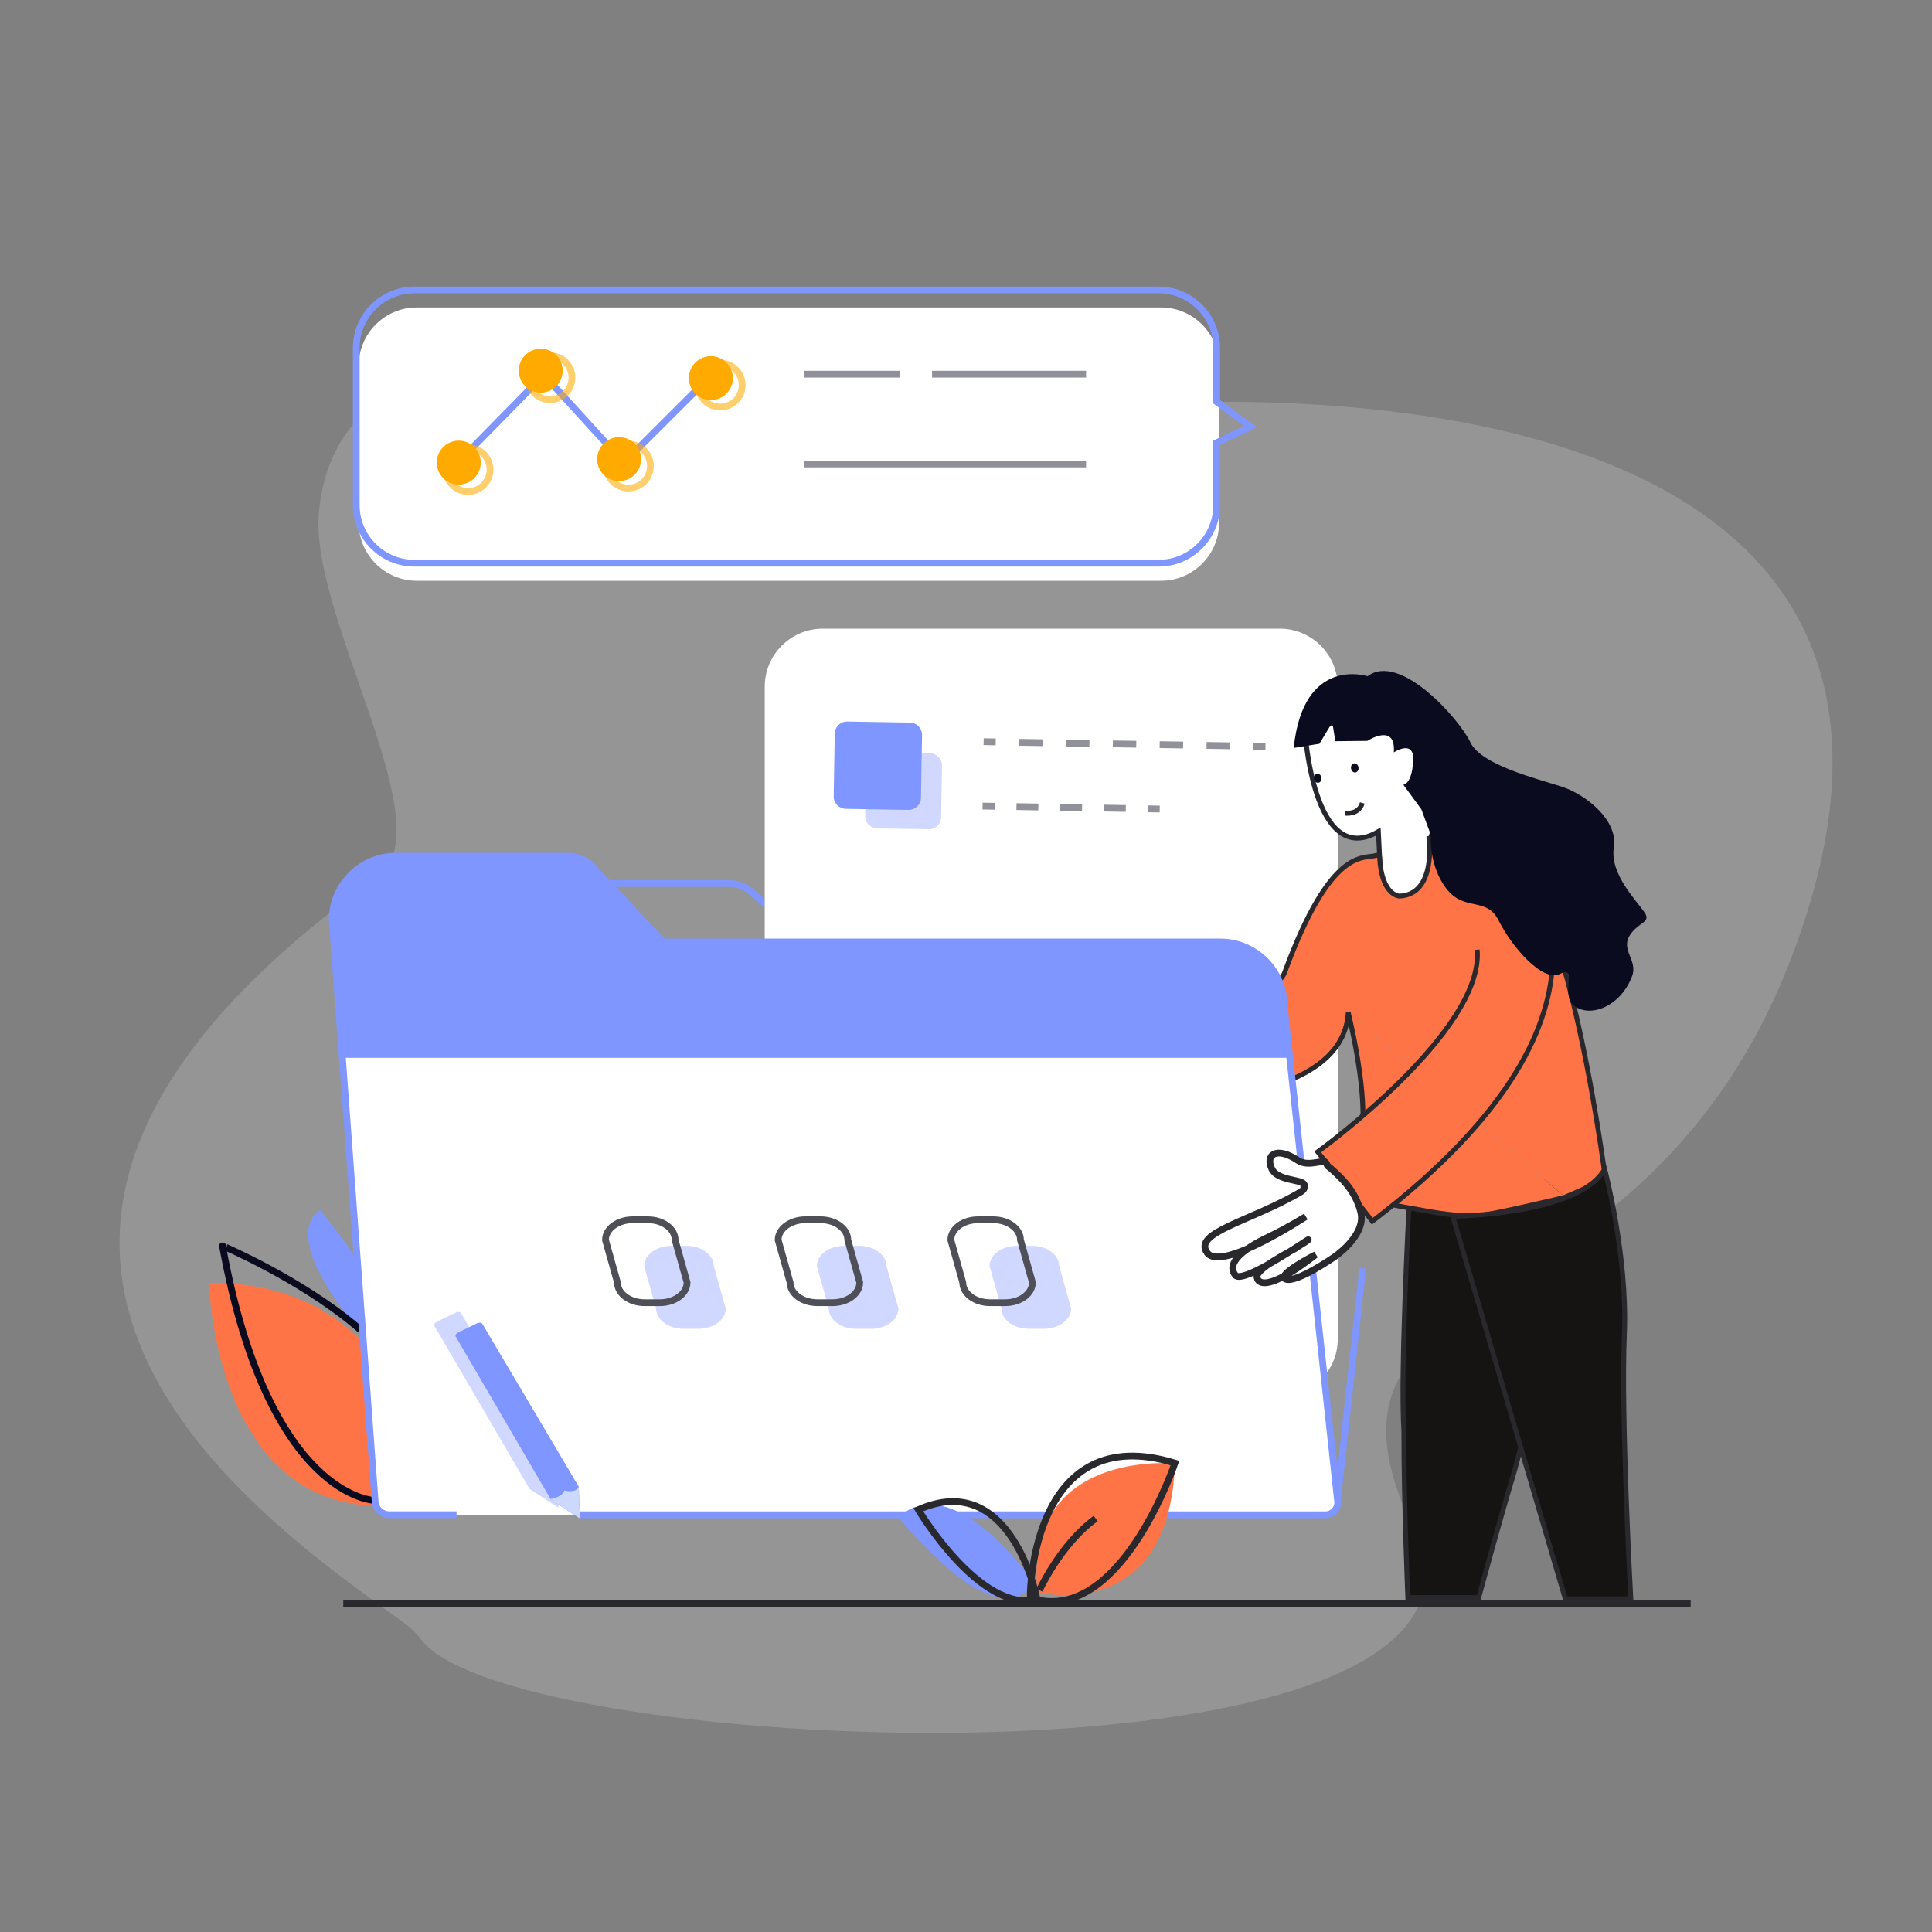 <?xml version="1.0" encoding="utf-8"?>
<!-- Generator: Adobe Illustrator 23.0.2, SVG Export Plug-In . SVG Version: 6.00 Build 0)  -->
<svg version="1.1" xmlns="http://www.w3.org/2000/svg" xmlns:xlink="http://www.w3.org/1999/xlink" x="0px" y="0px"
	 viewBox="0 0 400 400" style="enable-background:new 0 0 400 400;" xml:space="preserve">
<rect x="0" y="0" width="400" height="400" fill="#808080" stroke="none"/>
<style type="text/css">
	.st0{display:none;}
	.st1{display:inline;opacity:0.23;fill:#DADADA;}
	.st2{display:inline;fill:#FFFFFF;}
	.st3{display:inline;}
	.st4{opacity:0.37;fill:#7F95FF;}
	.st5{fill:none;stroke:#4E4F57;stroke-width:1.4;stroke-miterlimit:10;}
	.st6{opacity:0.45;}
	.st7{fill:none;stroke:#0A0B1F;stroke-miterlimit:10;}
	.st8{fill:none;stroke:#0A0B1F;stroke-miterlimit:10;stroke-dasharray:5.25,5.25;}
	.st9{fill:none;stroke:#7F95FF;stroke-width:1.4;stroke-miterlimit:10;}
	.st10{fill:#7F95FF;}
	.st11{fill:#FFAA00;}
	.st12{fill:#FFFFFF;}
	.st13{display:inline;fill:none;stroke:#0A0B1F;stroke-width:1.4;stroke-miterlimit:10;}
	.st14{display:inline;opacity:0.41;}
	.st15{fill:none;stroke:#0A0B1F;stroke-width:1.4;stroke-miterlimit:10;}
	.st16{fill:none;stroke:#0A0B1F;stroke-width:1.4;stroke-miterlimit:10;stroke-dasharray:3.047,3.047;}
	.st17{fill:#FF7447;stroke:#28282D;stroke-miterlimit:10;}
	.st18{fill:none;stroke:#FFFFFF;stroke-width:1.4;stroke-miterlimit:10;}
	.st19{fill:#010048;}
	.st20{fill:#0A0B1F;}
	.st21{display:none;fill:none;stroke:#010048;stroke-width:1.4;stroke-miterlimit:10;}
	.st22{fill:#FFFFFF;stroke:#28282D;stroke-miterlimit:10;}
	.st23{opacity:0.39;}
	.st24{fill:none;stroke:#0A0B1F;stroke-width:1.4;stroke-miterlimit:10;stroke-dasharray:4.992,4.992;}
	.st25{fill:none;stroke:#0A0B1F;stroke-width:1.4;stroke-miterlimit:10;stroke-dasharray:5.014,5.014;}
	.st26{fill:#FFFFFF;stroke:#28282D;stroke-width:1.4;stroke-miterlimit:10;}
	.st27{fill:#28282D;}
	.st28{fill:#FFFFFF;stroke:#0A0B1F;stroke-width:1.4;stroke-miterlimit:10;}
	.st29{display:inline;fill:none;stroke:#7F95FF;stroke-width:1.4;stroke-miterlimit:10;}
	.st30{display:inline;opacity:0.45;fill:none;stroke:#0A0B1F;stroke-width:1.4;stroke-miterlimit:10;}
	.st31{display:inline;opacity:0.37;fill:#7F95FF;}
	.st32{display:inline;fill:#7F95FF;}
	.st33{display:inline;fill:#0A0B1F;}
	.st34{display:inline;fill:none;stroke:#28282D;stroke-width:1.4;stroke-miterlimit:10;}
	.st35{opacity:0.45;fill:none;stroke:#0A0B1F;stroke-width:1.4;stroke-miterlimit:10;}
	.st36{fill:none;stroke:#0A0B1F;stroke-width:1.4;stroke-miterlimit:10;stroke-dasharray:5.412,5.412;}
	.st37{display:inline;opacity:0.57;fill:none;stroke:#FFAA00;stroke-width:1.4;stroke-miterlimit:10;}
	.st38{display:inline;fill:#FFAA00;}
	.st39{fill:#FF7447;}
	.st40{fill:none;stroke:#28282D;stroke-width:1.4;stroke-miterlimit:10;}
	.st41{display:inline;fill:#161413;stroke:#28282D;stroke-miterlimit:10;}
	.st42{display:inline;fill:none;stroke:#25262E;stroke-miterlimit:10;}
	.st43{display:inline;fill:#FFFFFF;stroke:#28282D;stroke-miterlimit:10;}
	.st44{display:inline;fill:#FF7447;stroke:#28282D;stroke-miterlimit:10;}
	.st45{display:inline;fill:none;stroke:#FFFFFF;stroke-width:1.4;stroke-miterlimit:10;}
	.st46{display:inline;fill:#28282D;}
	.st47{display:inline;fill:#FFFFFF;stroke:#040405;stroke-miterlimit:10;}
	.st48{display:inline;fill:none;stroke:#040405;stroke-miterlimit:10;}
	.st49{opacity:0.23;fill:#DADADA;}
	.st50{fill:none;stroke:#0A0B1F;stroke-width:1.4;stroke-miterlimit:10;stroke-dasharray:4.851,4.851;}
	.st51{display:none;opacity:0.45;fill:none;stroke:#0A0B1F;stroke-width:1.4;stroke-miterlimit:10;}
	.st52{fill:none;stroke:#0A0B1F;stroke-width:1.4;stroke-miterlimit:10;stroke-dasharray:4.527,4.527;}
	.st53{fill:#161413;stroke:#28282D;stroke-miterlimit:10;}
	.st54{fill:#FFFFFF;stroke:#25262E;stroke-miterlimit:10;}
	.st55{fill:none;stroke:#25262E;stroke-miterlimit:10;}
	.st56{display:none;fill:#FFFFFF;stroke:#28282D;stroke-miterlimit:10;}
	.st57{opacity:0.57;fill:none;stroke:#FFAA00;stroke-width:1.4;stroke-miterlimit:10;}
	.st58{fill:#CDD8FF;}
</style>
<g id="图层_1" class="st0">
	<path class="st1" d="M277.67,46.08c-5.92-0.29-11.83,0.67-17.35,2.81C234.8,58.79,142.03,92.78,79,89.73
		C5.31,86.16,3.5,254.62,105.46,253.75c101.96-0.87,85.01,81.54,85.01,81.54s129.43,63.61,172.55-26.48
		C404.64,221.87,373.03,50.79,277.67,46.08z"/>
	<path class="st1" d="M33,299.89c0,0-4.73,25.81,27.57,37.47c0,0,3.76,0.87,1.51-4.27c-2.25-5.15-20.66,0.26-26.53-28.76
		C35.55,304.33,35.28,297.63,33,299.89z"/>
	<path class="st1" d="M44.57,298c0,0-3.26,17.82,19.04,25.88c0,0,2.6,0.6,1.04-2.95c-1.55-3.55-14.26,0.18-18.32-19.86
		C46.33,301.07,46.15,296.44,44.57,298z"/>
	<path class="st2" d="M224.72,188H58.69c-4.22,0-7.68-3.45-7.68-7.68V77.41c0-4.22,3.45-7.68,7.68-7.68h166.03
		c4.22,0,7.68,3.45,7.68,7.68v102.91C232.4,184.55,228.95,188,224.72,188z"/>
	<g class="st3">
		<path class="st4" d="M82.93,136.28h-9.1c-1.39,0-2.53-1.14-2.53-2.53v-9.1c0-1.39,1.14-2.53,2.53-2.53h9.1
			c1.39,0,2.53,1.14,2.53,2.53v9.1C85.46,135.14,84.32,136.28,82.93,136.28z"/>
		<path class="st5" d="M79.11,132.74H67.9c-1.39,0-2.53-1.14-2.53-2.53V119c0-1.39,1.14-2.53,2.53-2.53h11.21
			c1.39,0,2.53,1.14,2.53,2.53v11.21C81.64,131.6,80.5,132.74,79.11,132.74z"/>
		<path class="st4" d="M130.6,136.28h-9.1c-1.39,0-2.53-1.14-2.53-2.53v-9.1c0-1.39,1.14-2.53,2.53-2.53h9.1
			c1.39,0,2.53,1.14,2.53,2.53v9.1C133.13,135.14,131.99,136.28,130.6,136.28z"/>
		<path class="st5" d="M126.78,132.74h-11.21c-1.39,0-2.53-1.14-2.53-2.53V119c0-1.39,1.14-2.53,2.53-2.53h11.21
			c1.39,0,2.53,1.14,2.53,2.53v11.21C129.31,131.6,128.17,132.74,126.78,132.74z"/>
		<g class="st6">
			<g>
				<line class="st7" x1="66.37" y1="152.81" x2="68.87" y2="152.81"/>
				<line class="st8" x1="74.12" y1="152.81" x2="144.99" y2="152.81"/>
				<line class="st7" x1="147.62" y1="152.81" x2="150.12" y2="152.81"/>
			</g>
		</g>
		<path class="st9" d="M163,183H50.18c-5.07,0-9.18-4.11-9.18-9.18v-12.66"/>
		<path class="st9" d="M41,121V57.45c0-0.05,0.07-0.07,0.09-0.02C41.84,59.56,45.35,70,50.18,70h168.65c5.07,0,9.18,4.11,9.18,9.18
			v41.02"/>
		<path class="st10" d="M228,94H41l0-37.55c0-0.05,0.07-0.07,0.09-0.02C41.84,58.56,45.35,69,50.18,69h168.65
			c5.07,0,9.18,4.11,9.18,9.18V94z"/>
		<circle class="st11" cx="209.5" cy="79.5" r="4.5"/>
		<circle class="st12" cx="189.5" cy="79.5" r="4.5"/>
		<circle class="st12" cx="167.5" cy="79.5" r="4.5"/>
	</g>
	<path class="st13" d="M347.71,119.4l-4.46-16.31c-0.11-0.43-0.67-0.52-0.91-0.15l-4.35,5.93l-6.49,3.45
		c-0.4,0.18-0.39,0.76,0.02,0.93l15.5,6.75C347.41,120.16,347.81,119.81,347.71,119.4z"/>
	<line class="st13" x1="347.61" y1="119.98" x2="338.19" y2="109.1"/>
	<g class="st14">
		<g>
			<path class="st15" d="M336.99,107.47c0,0-0.34-0.44-0.97-1.14"/>
			<path class="st16" d="M333.84,104.21c-4.47-3.95-13.35-9.48-24.47-4.52c-10.65,4.75-16.96,2.83-20.03,0.96"/>
			<path class="st15" d="M288.09,99.77c-0.73-0.6-1.07-1.05-1.07-1.05"/>
		</g>
	</g>
	<g class="st3">
		<path class="st17" d="M247.81,189.39c0,0-43.54,7.46-47.62,19.88l13.31-35.67c0,0-2.48-4.26-2.31-6.74s-7.27-5.32-8.52-5.32
			c-1.24,0-13.49-0.53-15.97-16.15c0,0-23.78,30.34-21.65,72.75s50.92,24.31,50.92,24.31l2.79-16.19l-10.91,92.36h92.36
			l-11.18-91.16l8.25,57.89c0,0,15.3,26.08,34.33,6.25c0,0,12.11-8.38,1.06-46.18l-5.34-17.87c-1.35-4.51-3.91-8.55-7.43-11.68
			c-9.57-8.5-29.84-24.85-45.54-26.03l-13.73,20.56L247.81,189.39z"/>
		<line class="st15" x1="159.8" y1="318.61" x2="352.23" y2="318.61"/>
		<line class="st18" x1="260.43" y1="212.03" x2="260.43" y2="252.88"/>
		<path class="st19" d="M243.48,160.73c0,0,5.22,1.6,6.1-9.23c0,0,10.28,0.66,17.92-2.95l0.89-3.26l-13.84-2.48l-5.32,3.35
			L243.48,160.73z"/>
		<path class="st20" d="M242.97,163.21c0,0-6.08-17.39,1.64-20.76c6.54-2.86,30.08-17.57,30.34,0c0,0,7.98,5.06,4.52,12.78
			c0,0,0.71,5.32-2.75,7.98c0,0,0.09-14.95-9.23-14.66C258.18,148.84,251.76,149.37,242.97,163.21z"/>
		<path class="st15" d="M277.14,165.14c0,0,2.69-1.26,3.8,1.53c1.11,2.79-1.97,4.9-4.22,5.21"/>
		<path class="st21" d="M295.14,150.14c0,0,2.69-1.26,3.8,1.53c1.11,2.79-1.97,4.9-4.22,5.21"/>
		<path class="st15" d="M243.14,165c0,0-3-1.03-3.98,1.85c-0.98,2.88,2.52,4.72,4.97,4.84"/>
		<path class="st22" d="M243.48,163.21c0,0-0.37,24.62,11.86,26.17c3.53,0.45,12.05,0.98,15.61-1.31c2.63-1.68,5.23-3.57,6.39-27.7
			S243.83,146.71,243.48,163.21"/>
		<g class="st23">
			<rect x="220.54" y="148.55" class="st12" width="89.86" height="70.18"/>
		</g>
		<g>
			<g>
				<polyline class="st15" points="310.4,216.23 310.4,218.73 307.9,218.73 				"/>
				<line class="st24" x1="302.91" y1="218.73" x2="225.53" y2="218.73"/>
				<polyline class="st15" points="223.04,218.73 220.54,218.73 220.54,216.23 				"/>
				<line class="st25" x1="220.54" y1="211.22" x2="220.54" y2="153.56"/>
				<polyline class="st15" points="220.54,151.05 220.54,148.55 223.04,148.55 				"/>
				<line class="st24" x1="228.03" y1="148.55" x2="305.4" y2="148.55"/>
				<polyline class="st15" points="307.9,148.55 310.4,148.55 310.4,151.05 				"/>
				<line class="st25" x1="310.4" y1="156.06" x2="310.4" y2="213.72"/>
			</g>
		</g>
		<path class="st26" d="M322.8,234.73c0,0-4.49,7.57-20.01,7.4c-0.89-0.01-1.67-0.69-2.11-1.47c-0.77-1.35-0.36-2.89,0.6-3.23
			c4.39-1.57,3.14-0.82,4.4-1.69s-9.87,3.47-12.45-0.18c-2.62-3.7,2.38-5.17,3.46-5.33c1.46-0.21,2.53-0.62,11.18-0.84
			c0,0-25.26,3.75-30.1-2.32c-4.19-5.26,3.68-5.8,5.95-6.12c0.34-0.05,0.67-0.06,1.01-0.04c2.74,0.18,21.24-0.16,24.72-1.12
			c0,0,1.82-0.35,1.44-1.79c-0.38-1.44-1.83-10.7,3.8-16.35c4.08-4.1,7.91,2.96,6.06,7.03c-0.84,1.84-1.2,4.1-1.35,5.64
			c-0.1,1.04,0.05,2.07,0.48,3.02C321.5,221.05,327.01,230.11,322.8,234.73z"/>
		<path class="st27" d="M185.88,146.58c0,0,3.88,14.14,15.62,16.94c11.75,2.8,12.09,9.63,12.09,9.63s5.59-4.11-10.68-22.39
			C189.47,135.67,185.88,146.58,185.88,146.58z"/>
		<path class="st26" d="M212.01,163.5c0,0,4.88-1.61,8.98,4.01c4.11,5.62,7.21,5.14,8.72,1.06c1.52-4.08-0.58-9.57-12.61-14.28
			c0,0-0.34-1.34,3.89-2.01c4.24-0.67,22.02-6.61,22.42-9.91c0,0,2.77-4.39-2.16-7.25c-0.39-0.22-0.84-0.32-1.28-0.32
			c-0.69,0-1.7,0.06-2.19,0.38c-0.78,0.51-16.78,9.74-22.8,10.98c0,0,10.14-3.32,12.99-6.2c2.84-2.88-0.79-5.57-3.49-5.99
			s-9.69,5.41-9.69,5.41l5.27-4.09c0,0,0.44-5.45-7.97-2.46c-8.41,2.99-10.53,6.31-13.39,8.44c-2.96,2.21-8.32,8.92-4.75,14.31
			c4.15,6.27,7.96,7,7.96,7C204.51,162.56,211.01,163.68,212.01,163.5z"/>
		<path class="st15" d="M260.43,162.67c0,0,1.22,8.45-0.86,10.7c-0.13,0.14-0.16,0.34-0.05,0.49c0.38,0.55,1.39,1.66,3.02,1.05"/>
		<path class="st15" d="M259.45,180.09c0,0,2.35,3.22,7.53-1.15"/>
		<path class="st20" d="M252.66,166.46L252.66,166.46c-0.68,0-1.24-0.56-1.24-1.24l0,0c0-0.68,0.56-1.24,1.24-1.24l0,0
			c0.68,0,1.24,0.56,1.24,1.24l0,0C253.9,165.9,253.34,166.46,252.66,166.46z"/>
		<path class="st20" d="M268.22,166.46L268.22,166.46c-0.68,0-1.24-0.56-1.24-1.24l0,0c0-0.68,0.56-1.24,1.24-1.24l0,0
			c0.68,0,1.24,0.56,1.24,1.24l0,0C269.46,165.9,268.9,166.46,268.22,166.46z"/>
		<polygon class="st28" points="250.4,188.77 249.33,190.1 247.87,190.1 241.62,197.29 247.74,228.03 260.65,210.06 260.65,208.4 		
			"/>
		<polygon class="st28" points="271.75,188.77 272.9,190.1 274.48,190.1 281.26,197.29 274.63,228.03 260.65,210.06 260.65,208.4 		
			"/>
	</g>
	<path class="st2" d="M245.26,306.8H107.08c-6.6,0-12-5.4-12-12v-23.91c0-6.6,5.4-12,12-12h138.18c6.6,0,12,5.4,12,12v23.91
		C257.26,301.4,251.86,306.8,245.26,306.8z"/>
	<path class="st29" d="M242.26,308.8H104.08c-6.6,0-12-5.4-12-12v-23.91c0-6.6,5.4-12,12-12h138.18c6.6,0,12,5.4,12,12v23.91
		C254.26,303.4,248.86,308.8,242.26,308.8z"/>
	<line class="st30" x1="142.73" y1="277.84" x2="170.5" y2="277.84"/>
	<line class="st30" x1="177.12" y1="277.84" x2="220" y2="277.84"/>
	<line class="st30" x1="142.73" y1="289.84" x2="187.52" y2="289.84"/>
	<path class="st31" d="M128.93,295.28h-9.1c-1.39,0-2.53-1.14-2.53-2.53v-9.1c0-1.39,1.14-2.53,2.53-2.53h9.1
		c1.39,0,2.53,1.14,2.53,2.53v9.1C131.46,294.14,130.32,295.28,128.93,295.28z"/>
	<path class="st32" d="M125.11,291.74H113.9c-1.39,0-2.53-1.14-2.53-2.53V278c0-1.39,1.14-2.53,2.53-2.53h11.21
		c1.39,0,2.53,1.14,2.53,2.53v11.21C127.64,290.6,126.5,291.74,125.11,291.74z"/>
	<circle class="st13" cx="110.75" cy="223.36" r="13.35"/>
	<path class="st31" d="M112.27,236.46L112.27,236.46c-6.51,0-11.84-5.33-11.84-11.84v0c0-6.51,5.33-11.84,11.84-11.84h0
		c6.51,0,11.84,5.33,11.84,11.84v0C124.12,231.13,118.79,236.46,112.27,236.46z"/>
	<path class="st33" d="M123.33,236.56L123.33,236.56c-0.41,0.34-1.03,0.29-1.37-0.12l-2.04-2.44c-0.34-0.41-0.29-1.03,0.12-1.37l0,0
		c0.41-0.34,1.03-0.29,1.37,0.12l2.04,2.44C123.8,235.6,123.74,236.22,123.33,236.56z"/>
</g>
<g id="图层_2" class="st0">
	<path class="st1" d="M293.29,71.75c-11.84-7.51-30.56-14.96-36.68-15.72c-58.68-7.29-238.97,1.55-222.1,155.1
		C49.26,345.5,226.31,360.62,313.54,353.74c48.76-3.85,68.18-65.9,37.09-106.84c-0.6-0.79-1.21-1.58-1.83-2.38
		c-11.18-14.34-27.22-43.25-24.55-61.8C328.64,152.23,354.42,110.54,293.29,71.75z"/>
	<path class="st34" d="M76.71,319.58c-20.08,0,33.72,0,266.69,0"/>
	<path class="st2" d="M289.49,247.32H86.68c-6.6,0-12-4.15-12-9.22V129.19c0-5.07,5.4-9.22,12-9.22h201.81c6.6,0,12,4.15,12,9.22
		l1,108.91C301.49,243.17,296.09,247.32,289.49,247.32z"/>
	<path class="st29" d="M176.6,124.53h105.3c6.6,0,12,4.15,12,9.22l1,108.91c0,5.07-5.4,9.22-12,9.22H93.54"/>
	<path class="st29" d="M68.09,223.81v-90.06c0-5.07,5.4-9.22,12-9.22h69.54"/>
	<g class="st3">
		<path class="st4" d="M175.52,184.05h-9.1c-1.39,0-2.53-1.14-2.53-2.53v-9.1c0-1.39,1.14-2.53,2.53-2.53h9.1
			c1.39,0,2.53,1.14,2.53,2.53v9.1C178.05,182.91,176.91,184.05,175.52,184.05z"/>
		<path class="st5" d="M171.69,180.51h-11.21c-1.39,0-2.53-1.14-2.53-2.53v-11.21c0-1.39,1.14-2.53,2.53-2.53h11.21
			c1.39,0,2.53,1.14,2.53,2.53v11.21C174.23,179.37,173.09,180.51,171.69,180.51z"/>
		<line class="st35" x1="189.82" y1="167.23" x2="232.71" y2="167.23"/>
		<line class="st35" x1="190.09" y1="178.89" x2="222.77" y2="178.89"/>
	</g>
	<g class="st3">
		<path class="st4" d="M175.52,218.42h-9.1c-1.39,0-2.53-1.14-2.53-2.53v-9.1c0-1.39,1.14-2.53,2.53-2.53h9.1
			c1.39,0,2.53,1.14,2.53,2.53v9.1C178.05,217.28,176.91,218.42,175.52,218.42z"/>
		<path class="st5" d="M171.69,214.88h-11.21c-1.39,0-2.53-1.14-2.53-2.53v-11.21c0-1.39,1.14-2.53,2.53-2.53h11.21
			c1.39,0,2.53,1.14,2.53,2.53v11.21C174.23,213.74,173.09,214.88,171.69,214.88z"/>
		<g class="st6">
			<g>
				<line class="st15" x1="189.82" y1="201.6" x2="192.32" y2="201.6"/>
				<line class="st36" x1="197.74" y1="201.6" x2="227.5" y2="201.6"/>
				<line class="st15" x1="230.21" y1="201.6" x2="232.71" y2="201.6"/>
			</g>
		</g>
		<line class="st35" x1="190.09" y1="213.27" x2="222.77" y2="213.27"/>
	</g>
	<path class="st31" d="M129.67,191.25c0,9.98-8.09,18.06-18.06,18.06s-18.06-8.09-18.06-18.06c0-9.98,8.09-18.06,18.06-18.06v18.06
		H129.67z"/>
	<path class="st32" d="M131.67,187.2c0-9.01-6.85-16.31-15.3-16.31v16.31H131.67z"/>
	<path class="st32" d="M33.82,124.68l35.86-60.44c1-1.68,2.53-3.02,4.38-3.63c1.38-0.45,3.08-0.6,4.89,0.15
		c1.59,0.66,2.83,1.95,3.55,3.51l18.32,39.2c0,0,1.99,3.25,5.24,0c2.81-2.81,9.84-18.23,11.71-22.38c0.48-1.07,1.39-1.92,2.53-2.21
		c1.01-0.25,2.29-0.12,3.59,1.18c2.89,2.89,31.46,44.61,31.46,44.61H33.82z"/>
	<path class="st29" d="M96.65,78.96l0.6,1.29l12.17,26.05c0,0,1.99,3.25,5.24,0c2.81-2.81,9.84-18.23,11.71-22.38
		c0.48-1.07,1.39-1.92,2.53-2.21c1.01-0.25,2.29-0.12,3.59,1.18c2.89,2.89,31.46,41.94,31.46,41.94H42.42l35.86-57.77
		c1-1.68,2.53-3.02,4.38-3.63c1.38-0.45,3.08-0.6,4.89,0.15c1.59,0.66,2.83,1.95,3.55,3.51l1.58,3.37"/>
	<circle class="st37" cx="113.17" cy="53.68" r="7.35"/>
	<circle class="st38" cx="107.99" cy="51.85" r="7.35"/>
	<g class="st3">
		<path class="st10" d="M68.7,238.02c0,0-19.23,52.58,19.75,51.32C88.45,289.34,92.83,274.81,68.7,238.02z"/>
		<path class="st10" d="M76.01,297.44c0,0-14.74-2.68-6.82,18.17C69.19,315.61,82.03,311.61,76.01,297.44z"/>
		<path class="st39" d="M100.19,303.48c0,0,26.93,3.68,30.12-33.94c0,0-22.08-0.92-26.83,27.22c-4.75,28.14,0,0,0,0L100.19,303.48z"
			/>
		<path class="st40" d="M90.67,319.83c0,0-0.08-18.83-1.9-34.02c-2.01-16.77-6.18-36.53-14.82-45.49c0,0-23.6,47.87,13.81,49.19
			l1.43,0.21C89.2,289.71,91.01,293.31,90.67,319.83z"/>
		<path class="st40" d="M87.76,319.58c0,0-3.13-18.36-9.39-21.6c0,0-1.97-0.53-1.3,1.98c0.67,2.51,5.28,6.26-7.88,15.66
			c0,0-7.53-20.03,5-17.63l2.09,0.31C76.28,298.29,81.5,290.93,87.76,319.58z"/>
		<path class="st40" d="M90.89,319.97l15.58-22.22c0,0,2.1-3.43,2.65-5.75c0.55-2.32-3.45-16.93,22.54-19.08
			c0,0,4.79,28.88-31.16,33.34C100.51,306.27,100.73,305.27,90.89,319.97z"/>
	</g>
	<path class="st41" d="M276.46,286.33c-1.3-1.01-75.02,0-75.02,0s-19.43,2.81-21.05,32.61h56.13
		C236.52,318.95,289.41,296.45,276.46,286.33z"/>
	<path class="st41" d="M267.59,290.15h-45.88c0,0-21.35-2.25-22.82,28.68h56.28c0,0-12.95-2.95-16.19-7.17c0,0,9.72,6.12,19.84,7.17
		h38.66c0,0,16.19-4.22,6.88-25.3l-0.61-3.41C303.75,290.12,302.06,298.8,267.59,290.15z"/>
	<path class="st42" d="M261.09,174.82c0,0-3.48,33.22,13.24,26.78l-2,17.86c0,0,5.8,4.53,10.29-2.41s3.8-12.43,3.8-12.43l7.13-13.48
		l-8.98-16.33H261.09z"/>
	<path class="st42" d="M267.27,196.08c0,0,3.15,0.98,4.39-1.73"/>
	<ellipse class="st33" cx="271.16" cy="186.12" rx="0.89" ry="1.08"/>
	<ellipse class="st33" cx="262.16" cy="187.12" rx="0.89" ry="1.08"/>
	<path class="st33" d="M277.47,166.25c0,0-14.14-7.35-19.86,13.88h6.13l3.8-4.49v4.49h7.63c0,0,7.35-3.27,5.72,3.68
		c0,0,8.58-0.82,7.35,4.49c-1.23,5.31-6.53,4.49-6.53,4.49l3.27,6.41l1.23,6.25l10.62,17.15l10.43-5.15c0,0,10.6,12.56,10.6,17.05
		c0,4.08,7.73,6.98,8.92,0.65c0.25-1.32,1.35-2.3,2.68-2.49c3.37-0.47,5.12-1.99,4.12-4.34c-1.23-2.86-7.35-6.94-5.31-13.07
		c2.04-6.13-4.49-13.32-9.8-16.05c-5.31-2.73-17.97-8.04-19.6-13.76S285.89,161.75,277.47,166.25z"/>
	<path class="st43" d="M247.39,278.12l-5.19,9.32c0,0-19.56,1.86-19.56,1.33s-0.93-10.65-0.93-10.65H247.39z"/>
	<path class="st43" d="M307.57,297.42c0.13,0.52,2.71,7.62,2.71,7.62s-0.3,4.07-4.45,9.45c0,0-3.35,2.08-5,1.49
		c-2.59-0.92-2.04,3.76,6,3.46c0.51-0.02,1-0.19,1.43-0.47c1.76-1.15,6.89-4.17,10.21-2.68c0,0,22.27,5.59,24.79,1.25
		c1.97-3.39-18.08-3.49-22.6-4.36l-0.15-0.26c0,0,23.31,3.53,20.46-1.24c-0.14-0.24-0.68-0.16-1.47-0.23
		c-1.01-0.1-4.88-0.48-17.21-0.88l-0.07-0.61c0,0,14.35,1.77,14.01,0.22c-0.22-1.03-1.71-0.98-4.7-1.26
		c-2.64-0.24-7.74-4.71-7.74-4.71c-0.33-0.65-2.03-6.1-2.03-6.1L307.57,297.42z"/>
	<path class="st44" d="M273.01,207.05c-3.25,0.48-17.26,3.69-25.78,23.77c-0.19,0.45-0.32,0.93-0.39,1.41
		c-0.41,2.99-2.46,15.1-9.78,21.79c-6.33,5.78-16.11,29.72-16.11,29.72l25.41,0.24l13.05-14.74l1.02-7.85l0.18-8.79l-1.37-21.22
		c0,0,2.85,28.62,0.18,38.88c0,0,0,10.85-3.92,15.63c0,0,9.48,4.93,16.97,6.09c7.49,1.16,9.72,1.25,10.34,2.67
		c0.62,1.43,19.77,0.03,21.19-1.13c1.43-1.16-7.8-62.98-9.59-62.89l-0.13-0.6c0,0,11.42,51.55,9.86,64.78v11.05
		c0,0,21.62,0.89,30.53-4.64c0,0-3.21-39.9-16.76-73.78c0,0-9.93-23.78-32.05-22.35c0,0-0.39,13.26-9.01,12.31
		c0,0-4.2-0.62-3.23-9.75C273.66,207.31,273.37,207,273.01,207.05z"/>
	<polygon class="st2" points="276.49,236.78 273.65,232.2 280.6,232.2 	"/>
	<line class="st45" x1="276.63" y1="235.6" x2="276.63" y2="242.99"/>
	<path class="st43" d="M228.79,289.71h-60.63c-4.45,0-6.89-3.7-8.17-7.89c-0.05-0.15-0.1-0.3-0.16-0.45l-13.05-32.47
		c-0.51-1.27-0.62-2.68-0.19-3.97c1.08-3.25,4.19-5.62,7.84-5.62h60.63c4.53,0,6.52,3.18,8.24,8.11l13.14,32.69
		c0.51,1.27,0.62,2.68,0.19,3.97C235.55,287.35,232.44,289.71,228.79,289.71z"/>
	<path class="st46" d="M266.15,290.68c-14.11,0-84.42,0-98.54,0c-1.36,0-2.47-0.69-2.47-1.53v-1.93c0-0.84,1.11-1.53,2.48-1.53
		l98.54,0c1.36,0,2.47,0.69,2.47,1.53v1.93C268.62,290,267.51,290.68,266.15,290.68z"/>
	<path class="st46" d="M225.7,289.5h-60.63c-4.45,0-6.89-3.75-8.17-8c-0.05-0.16-0.1-0.32-0.16-0.47l-13.01-32.87
		c-0.59-1.5-0.64-3.18-0.04-4.67c1.22-3.02,4.2-5.17,7.65-5.17h60.63c4.53,0,6.52,3.23,8.24,8.24l13.1,33.1
		c0.59,1.5,0.64,3.18,0.04,4.67C232.13,287.35,229.15,289.5,225.7,289.5z"/>
	
		<ellipse transform="matrix(0.838 -0.546 0.546 0.838 -113.052 144.237)" class="st47" cx="186.39" cy="262.51" rx="3.54" ry="4.52"/>
	<path class="st48" d="M189.17,266.06c-1.12-0.26-2.23-1.04-2.99-2.22c-1.28-1.96-1.16-4.33,0.21-5.5"/>
</g>
<g id="图层_3">
	<path class="st49" d="M66.03,105.95c2.89-30.89,36.4-33.16,51.23-30.21c21.15,4.21,64.02,10.73,116.67,7.95
		c75.56-3.99,168.75,14.16,140.2,105.29C345.6,280.12,265,259.02,292.71,316.68c27.06,56.31-186.88,47.73-205.53,22.75
		c-1.2-1.61-2.76-2.93-4.42-4.12c-32.75-23.36-109.57-78.66-5.02-153.43C92.76,172.36,63.97,127.96,66.03,105.95z"/>
	<path class="st40" d="M350.04,331.97c-74.91,0-237.63,0-278.97,0"/>
	<path class="st9" d="M282.13,262.56l-5.16,47.44c0,1.38-1.15,2.51-2.55,2.51H90.59c-1.63,0-2.95-1.3-2.95-2.9l14.44-113.7
		c0-7.14,5.95-12.98,13.21-12.98h35.7c1.62,0,3.19,0.56,4.43,1.59l11.89,10.41h16.1h7.06h84.39c7.27,0,13.21,5.84,13.21,12.98
		l-3.81,35.06"/>
	<path class="st39" d="M43.29,265.6c0,0,1.1,54.92,45.8,44.99C89.09,310.59,86.49,265.33,43.29,265.6z"/>
	<path class="st10" d="M66.33,250.54c0,0-10.23,4.29,10.38,27.69C76.71,278.23,88.4,277.92,66.33,250.54z"/>
	<path class="st15" d="M77.65,310.66c0,0-22.01-0.29-31.59-52.72C46.05,257.94,109.24,284.61,77.65,310.66z"/>
	<path class="st12" d="M264.97,289.22h-94.64c-6.6,0-12-5.4-12-12V142.16c0-6.6,5.4-12,12-12h94.64c6.6,0,12,5.4,12,12v135.06
		C276.97,283.82,271.57,289.22,264.97,289.22z"/>
	<g class="st6">
		<g>
			<line class="st15" x1="203.65" y1="153.56" x2="206.15" y2="153.6"/>
			<line class="st50" x1="211" y1="153.69" x2="257.08" y2="154.45"/>
			<line class="st15" x1="259.5" y1="154.49" x2="262" y2="154.54"/>
		</g>
	</g>
	<line class="st51" x1="176" y1="171.65" x2="244.11" y2="172.78"/>
	<line class="st51" x1="176" y1="188.39" x2="251.59" y2="188.99"/>
	<g class="st6">
		<g>
			<line class="st15" x1="203.43" y1="166.89" x2="205.93" y2="166.93"/>
			<line class="st52" x1="210.45" y1="167" x2="235.35" y2="167.42"/>
			<line class="st15" x1="237.61" y1="167.46" x2="240.11" y2="167.5"/>
		</g>
	</g>
	<path class="st4" d="M192.28,171.68l-10.66-0.18c-1.39-0.02-2.51-1.18-2.49-2.57l0.18-10.66c0.02-1.39,1.18-2.51,2.57-2.49
		l10.66,0.18c1.39,0.02,2.51,1.18,2.49,2.57l-0.18,10.66C194.83,170.58,193.67,171.7,192.28,171.68z"/>
	<path class="st10" d="M188.11,167.68l-13.01-0.22c-1.39-0.02-2.51-1.18-2.49-2.57l0.22-13.01c0.02-1.39,1.18-2.51,2.57-2.49
		l13.01,0.22c1.39,0.02,2.51,1.18,2.49,2.57l-0.22,13.01C190.66,166.58,189.5,167.7,188.11,167.68z"/>
	<path class="st53" d="M291.71,250c0,0,24.22,0.93,34.84-10.84c0,0-8.07,50.02-13.97,68.67c0,0-1.83,6.06-6.43,22.92h-14.68
		c0,0-0.84-19.84-0.82-34.46C289.89,284.06,291.71,250,291.71,250z"/>
	<path class="st54" d="M270.12,150.76c0,0,1.64,29.34,15.26,21.41l0.77,15.8c0,0,5.67,3.12,8.6-3.53
		c2.93-6.66,1.55-11.33,1.55-11.33l4.3-12.7l-10.09-12.93L270.12,150.76z"/>
	<path class="st55" d="M278.48,168.36c0,0,2.87,0.41,3.57-2.12"/>
	
		<ellipse transform="matrix(0.987 -0.16 0.16 0.987 -21.793 46.761)" class="st20" cx="280.46" cy="159.17" rx="0.78" ry="0.95"/>
	
		<ellipse transform="matrix(0.987 -0.16 0.16 0.987 -22.231 45.564)" class="st20" cx="272.78" cy="161.3" rx="0.78" ry="0.95"/>
	<path class="st56" d="M272.71,242.41l-3.2,8.82c0,0-16.73,4.36-16.8,3.9c-0.07-0.46-2.3-9.12-2.3-9.12L272.71,242.41z"/>
	<path class="st17" d="M324.05,247.84l8.41-3.64c0.8,8.22-7.19-65.67-23.25-70.02c0,0-3.5-2.23-13.32-0.6c0,0,1.52,11.57-6.09,11.95
		c0,0-3.73,0.05-4.17-8.01c-0.02-0.31-0.32-0.54-0.61-0.44c-2.76,0.88-9.37-2-19.05,24.26c-2.28,6.2-27.8,11.87-27.8,11.87
		l-0.49,14.63c0,0,40.23,1.87,41.47-18.22"/>
	<path class="st17" d="M324.05,247.84L324.05,247.84c-0.57,0.28-16.88,3.95-18.25,3.95c-1.36,0.01-4.64-0.08-9.36-0.87
		c-6.58-1.1-15.59-2.91-15.59-2.91c2.74-4.71,1.21-14.13,1.21-14.13c0.88-9.28-2.93-24.26-2.93-24.26"/>
	<path class="st17" d="M314.66,178.04c0,0,28.31,29.93-30.53,74.81l-11.31-14.37c0,0,34.48-24.9,33.02-41.85"/>
	<path class="st20" d="M325.73,208.08c3.41,2.88,9.85,0.27,12.18-5.99c1.25-3.36-2.6-5.46-0.31-8.69c1.73-2.45,4.17-2.45,2.97-4.35
		c-1.46-2.31-7.36-8-6.44-13.6c0.91-5.61-5.77-10.94-10.76-12.57c-4.99-1.63-16.73-4.46-18.95-9.2
		c-2.22-4.74-14.58-18.75-21.27-13.67c0,0-13.31-4.4-15.3,14.84l5.32-0.86l2.67-4.43l0.63,3.9l6.63-0.07c0,0,5.93-3.87,5.48,2.39
		c0,0,4.33-2.91,4.01,1.87c-0.32,4.78-2.04,4.82-2.04,4.82l3.74,5.11l1.94,5.26c0,0-0.5,6.3,3.23,11.15
		c3.73,4.86,8.32,1.53,10.85,6.65c2.53,5.12,9.05,12.9,12.71,10.98S323.15,205.89,325.73,208.08z"/>
	<path class="st53" d="M300.78,251.83c0,0,26.1-0.25,31.45-9.77c0,0,4.75,17.85,4.09,33.99c-0.74,17.84,1.33,54.96,1.33,54.96
		h-13.58L300.78,251.83z"/>
	<path class="st12" d="M274.42,313.61H90.98H80.6c-1.63,0-2.95-1.26-2.95-2.81l-1.55-19.93l-7.34-94.57
		c0-6.92,5.95-12.59,13.21-12.59h35.7c1.62,0,3.19,0.55,4.43,1.54l15.22,15.39h115.32c7.27,0,13.21,5.66,13.21,12.59l11.1,97.96
		C276.97,312.52,275.82,313.61,274.42,313.61z"/>
	<path class="st9" d="M94.52,313.61H80.6c-1.63,0-2.95-1.32-2.95-2.95l-1.02-13.84l-0.93-12.64l-0.45-6.12l-6.47-87.59
		c0-7.27,5.95-13.21,13.21-13.21h35.7c1.62,0,3.19,0.57,4.43,1.62l15.22,16.15h115.32c7.27,0,13.21,5.95,13.21,13.21l11.1,102.83
		c0,1.4-1.15,2.55-2.55,2.55H120.01"/>
	<path class="st4" d="M144.63,275.11h-3.16c-3.1,0-5.63-1.89-5.63-4.19l-2.47-8.79c0-2.31,2.53-4.19,5.63-4.19h3.16
		c3.1,0,5.63,1.89,5.63,4.19l2.47,8.79C150.26,273.22,147.73,275.11,144.63,275.11z"/>
	<path class="st5" d="M136.62,269.71h-3.16c-3.1,0-5.63-1.89-5.63-4.19l-2.47-8.79c0-2.31,2.53-4.19,5.63-4.19h3.16
		c3.1,0,5.63,1.89,5.63,4.19l2.47,8.79C142.25,267.83,139.71,269.71,136.62,269.71z"/>
	<path class="st4" d="M180.38,275.11h-3.16c-3.1,0-5.63-1.89-5.63-4.19l-2.47-8.79c0-2.31,2.53-4.19,5.63-4.19h3.16
		c3.1,0,5.63,1.89,5.63,4.19l2.47,8.79C186.01,273.22,183.48,275.11,180.38,275.11z"/>
	<path class="st5" d="M172.37,269.71h-3.16c-3.1,0-5.63-1.89-5.63-4.19l-2.47-8.79c0-2.31,2.53-4.19,5.63-4.19h3.16
		c3.1,0,5.63,1.89,5.63,4.19l2.47,8.79C178,267.83,175.47,269.71,172.37,269.71z"/>
	<path class="st4" d="M216.14,275.11h-3.16c-3.1,0-5.63-1.89-5.63-4.19l-2.47-8.79c0-2.31,2.53-4.19,5.63-4.19h3.16
		c3.1,0,5.63,1.89,5.63,4.19l2.47,8.79C221.77,273.22,219.23,275.11,216.14,275.11z"/>
	<path class="st5" d="M208.12,269.71h-3.16c-3.1,0-5.63-1.89-5.63-4.19l-2.47-8.79c0-2.31,2.53-4.19,5.63-4.19h3.16
		c3.1,0,5.63,1.89,5.63,4.19l2.47,8.79C213.75,267.83,211.22,269.71,208.12,269.71z"/>
	<path class="st10" d="M266.57,219.01H70.87c0,0-0.78-11.11-0.78-12.74l-1.33-15.81c0-7.27,5.95-13.21,13.21-13.21h35.7
		c1.62,0,3.19,0.57,4.43,1.62l15.22,16.15h115.32c7.27,0,13.21,5.95,13.21,13.21L266.57,219.01z"/>
	<path class="st12" d="M240.4,120.24H86.27c-6.6,0-12-5.4-12-12V75.66c0-6.6,5.4-12,12-12H240.4c6.6,0,12,5.4,12,12v32.57
		C252.4,114.84,247,120.24,240.4,120.24z"/>
	<path class="st26" d="M281.73,250.93c-1.09-4.37-3.98-7.04-6.16-8.98c-0.56-0.5-0.73-0.42-0.97-1.13c-0.36-1.05-3.58,0.97-5.94-0.6
		c-4.39-2.93-6.79-1.14-5.32,1.84c1.14,2.32,5.87,2.17,6.55,3s-0.41,1.6-0.41,1.6c-10.34,6.18-22.64,8.47-19.54,12.72
		c2.96,4.05,20.41-7.49,20.41-7.49c-4.69,2.79-6.01,3.32-7.07,3.9c-0.69,0.38-10.42,4.47-7.52,8.22c1.58,2.04,15.91-8.01,15.07-7.31
		c-0.88,0.73,0,0-2.75,1.84c-0.61,0.41-8.75,4.43-7.76,6.11c0,0,0.55,4.11,12.08-4.88c0,0-8.55,4.34-6.12,5.09
		c2.29,0.7,9.85-4.53,9.85-4.53S282.95,255.83,281.73,250.93z"/>
	<path class="st9" d="M239.9,116.6H85.76c-6.6,0-12-5.4-12-12V72.03c0-6.6,5.4-12,12-12H239.9c6.6,0,12,5.4,12,12v11.16l7,5.13
		l-7,3.35v12.94C251.9,111.2,246.5,116.6,239.9,116.6z"/>
	<line class="st35" x1="166.42" y1="77.47" x2="186.29" y2="77.47"/>
	<line class="st35" x1="192.97" y1="77.47" x2="224.86" y2="77.47"/>
	<line class="st35" x1="166.42" y1="96.06" x2="224.86" y2="96.06"/>
	<polyline class="st9" points="96.91,93.61 112.6,77.63 129.16,95.78 147.5,77.47 	"/>
	<circle class="st57" cx="96.91" cy="97.22" r="4.55"/>
	<circle class="st11" cx="94.98" cy="95.78" r="4.55"/>
	<circle class="st57" cx="113.87" cy="78.19" r="4.55"/>
	<circle class="st11" cx="111.95" cy="76.75" r="4.55"/>
	<circle class="st57" cx="130.11" cy="96.5" r="4.55"/>
	<circle class="st11" cx="128.18" cy="95.06" r="4.55"/>
	<circle class="st57" cx="149.11" cy="79.73" r="4.55"/>
	<circle class="st11" cx="147.18" cy="78.29" r="4.55"/>
	<path class="st4" d="M115.65,312.17l-6-3.89l-19.74-33.81c-0.14-0.25,0.11-0.62,0.57-0.84l3.77-1.83c0.49-0.24,1.03-0.22,1.18,0.04
		l19.98,33.75L115.65,312.17z"/>
	<path class="st10" d="M120.07,314.39l-6-3.89l-19.74-33.81c-0.14-0.25,0.11-0.62,0.57-0.84l3.77-1.83
		c0.49-0.24,1.03-0.22,1.18,0.04l19.98,33.75L120.07,314.39z"/>
	<path class="st58" d="M113.87,310.36c0.03,0.04,2.53-0.36,2.94-1.7c0,0,0.05-0.11,0.14-0.06s2.32,0.58,2.87-0.81l0.25,6.59
		L113.87,310.36z"/>
	<g>
		<path class="st39" d="M243.26,303c0,0-31.4-3.06-28.45,26.66C214.81,329.67,242.08,336.54,243.26,303z"/>
		<path class="st10" d="M186.07,314.25c0,0,9.1-11.67,27.9,13.23C213.97,327.48,208.88,341.03,186.07,314.25z"/>
		<g>
			<path class="st40" d="M215.2,329.25c0,0,4.33-9.54,11.65-14.86"/>
			<path class="st40" d="M213.32,329.77c0,0,0.43-35.88,29.94-26.86c0,0-10.44,31.06-27.51,28.51h-2.43V329.77z"/>
		</g>
		<g>
			<path class="st40" d="M214.73,331.17c0,0-5.25-27.19-24.6-18.6C190.13,312.57,202.88,334.04,214.73,331.17L214.73,331.17
				L214.73,331.17z"/>
		</g>
	</g>
</g>
</svg>
